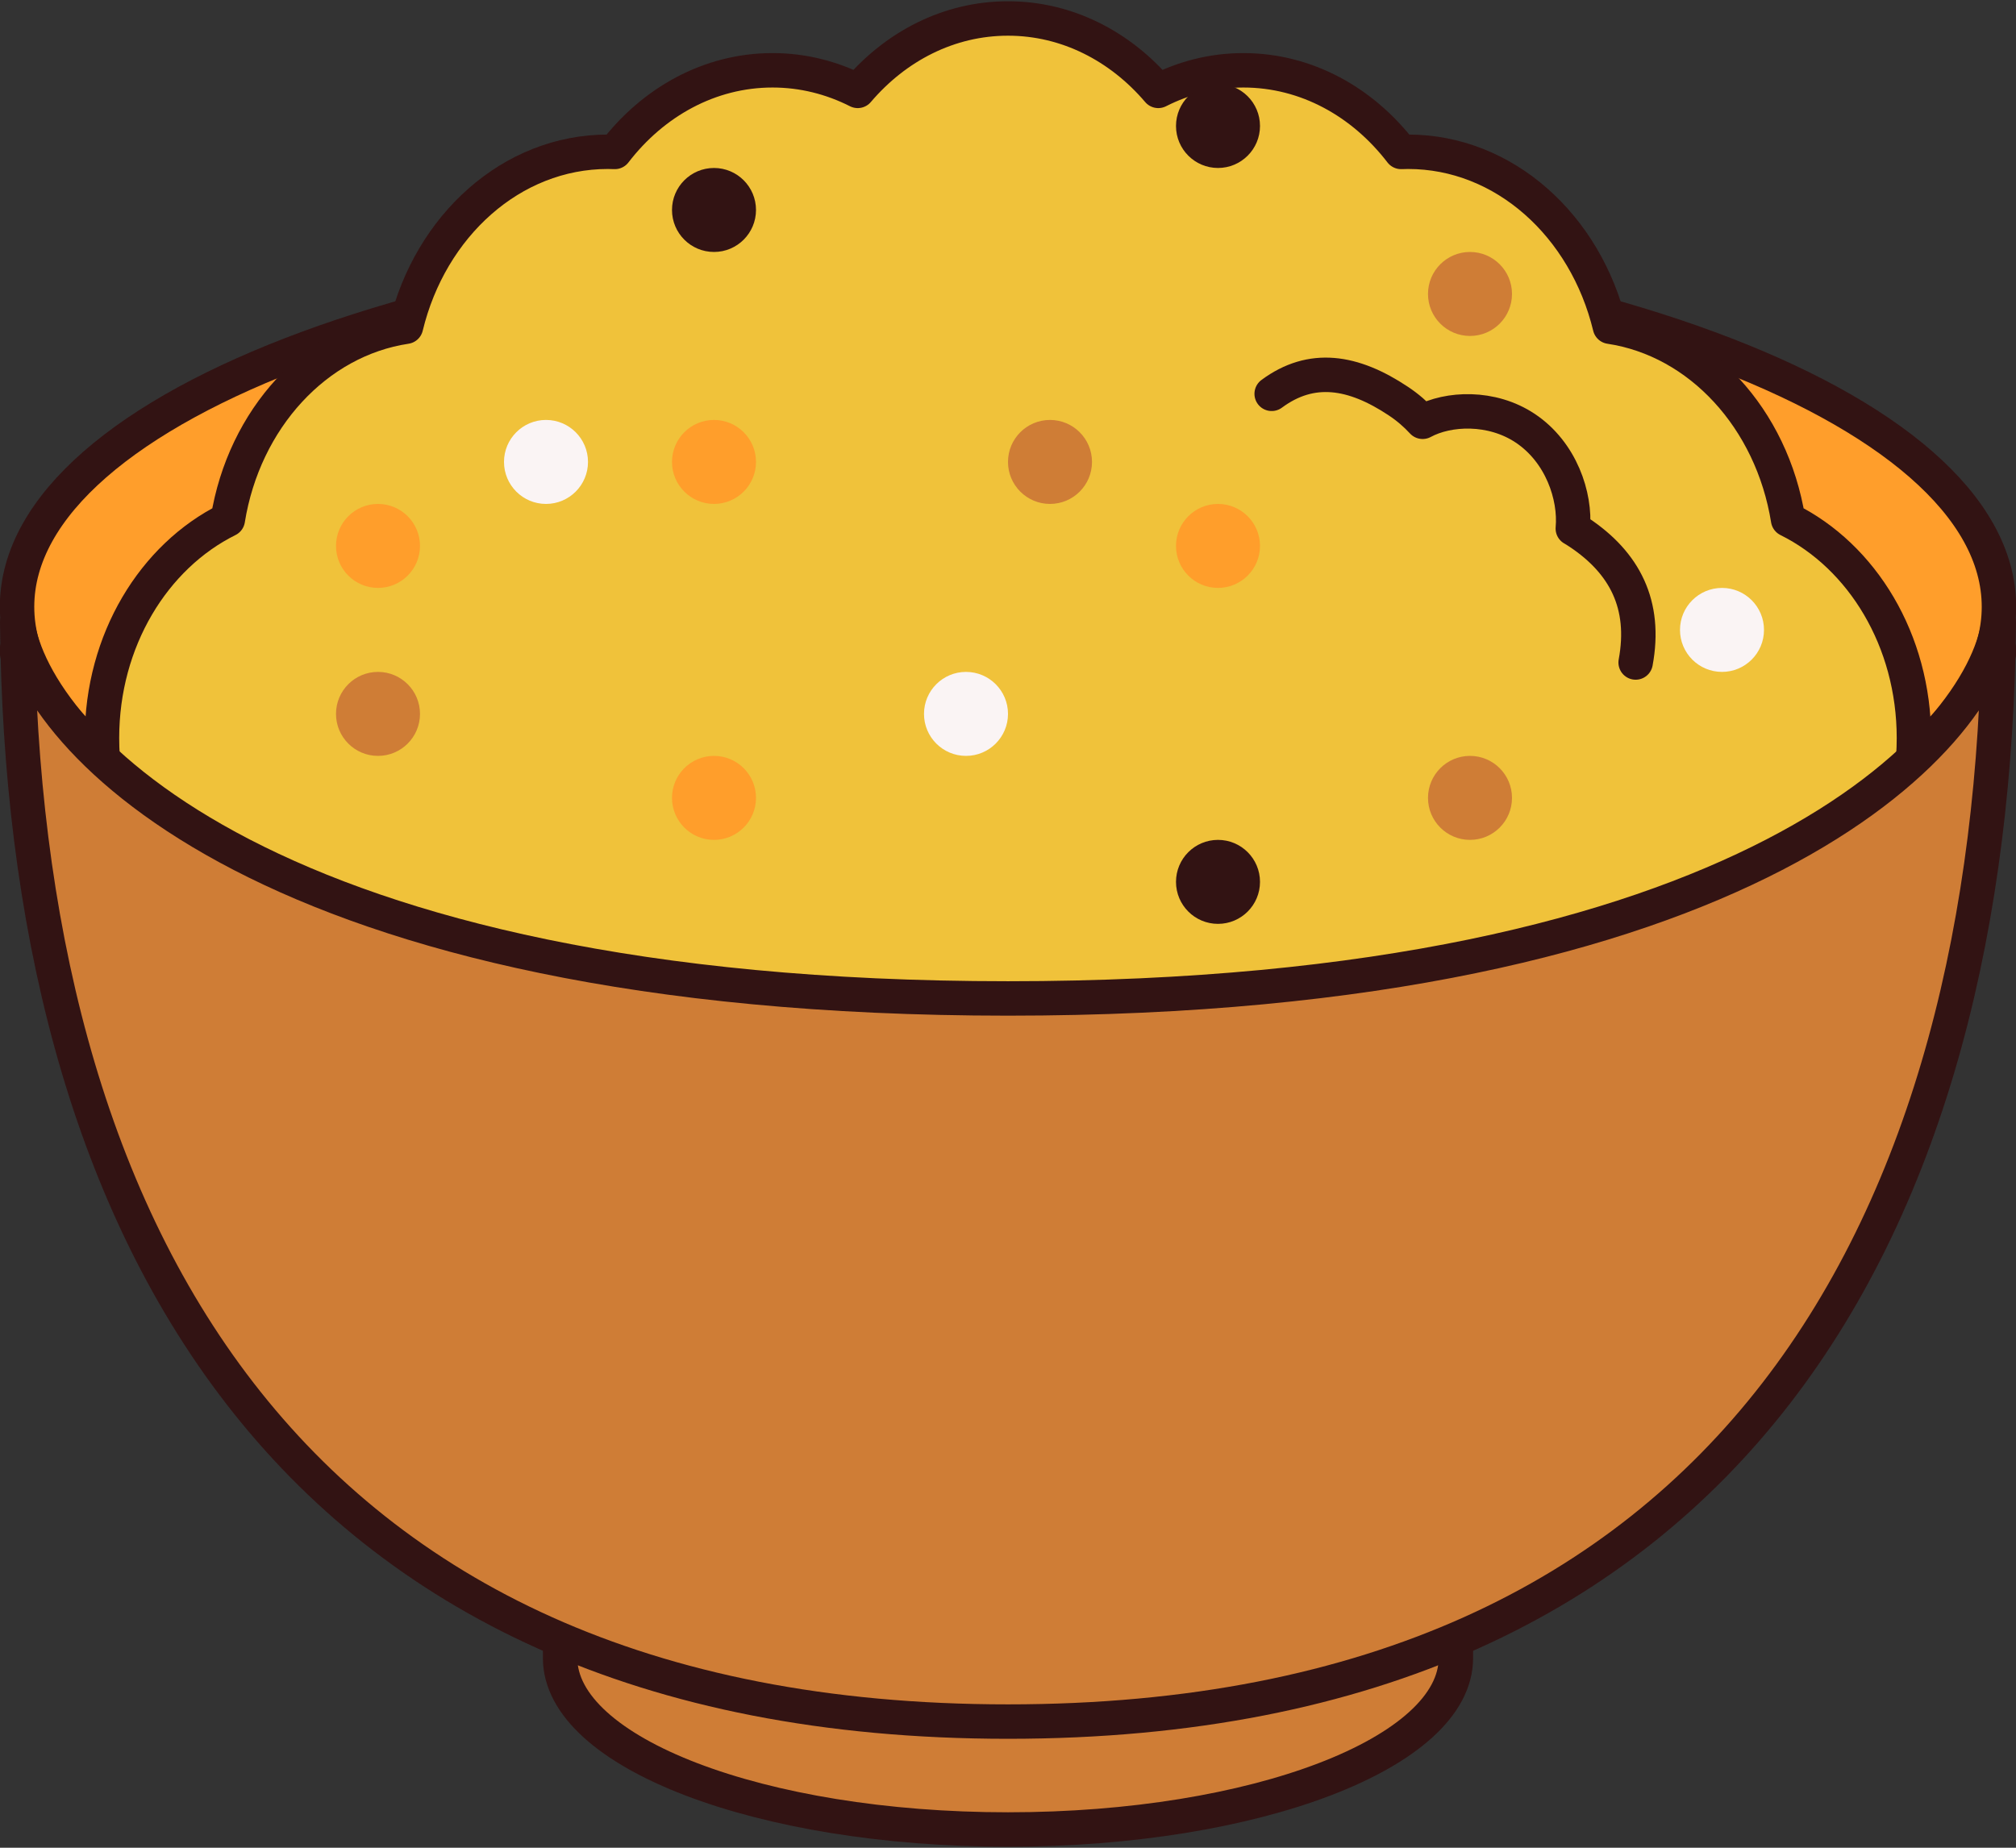 <svg width="24" height="22" viewBox="0 0 24 22" fill="none" xmlns="http://www.w3.org/2000/svg">
<rect x="0" y="0" width="24" height="22" fill="#333333" stroke="none"/>
<g clip-path="url(#clip0_849_5299)">
<path d="M0.203 7.225C0.203 9.63 5.485 11.58 12 11.58C18.515 11.58 23.797 9.63 23.797 7.225C23.797 4.819 18.515 2.869 12 2.869C5.485 2.869 0.203 4.819 0.203 7.225Z" fill="#FF9E2B"/>
<path d="M0.203 7.225C0.203 9.63 5.485 11.58 12 11.58C18.515 11.58 23.797 9.63 23.797 7.225C23.797 4.819 18.515 2.869 12 2.869C5.485 2.869 0.203 4.819 0.203 7.225Z" stroke="#321313" stroke-width="0.41" stroke-linecap="round" stroke-linejoin="round"/>
<path d="M1.214 8.788C1.214 7.623 1.831 6.624 2.712 6.187C2.905 4.987 3.762 4.051 4.833 3.89C5.123 2.689 6.089 1.807 7.237 1.807C7.264 1.807 7.292 1.808 7.319 1.809C7.776 1.214 8.448 0.837 9.197 0.837C9.558 0.837 9.901 0.925 10.211 1.082C10.664 0.55 11.297 0.22 12 0.22C12.702 0.22 13.336 0.55 13.789 1.082C14.099 0.925 14.441 0.837 14.802 0.837C15.552 0.837 16.223 1.214 16.68 1.809C16.708 1.808 16.735 1.807 16.763 1.807C17.91 1.807 18.876 2.689 19.166 3.89C20.238 4.051 21.094 4.987 21.287 6.187C22.169 6.624 22.785 7.623 22.785 8.788C22.785 10.011 22.104 11.054 21.149 11.452C20.495 15.639 16.648 18.854 12 18.854C7.352 18.854 3.505 15.639 2.85 11.452C1.896 11.054 1.214 10.011 1.214 8.788Z" fill="#F0C23A"/>
<path d="M1.214 8.788C1.214 7.623 1.831 6.624 2.712 6.187C2.905 4.987 3.762 4.051 4.833 3.89C5.123 2.689 6.089 1.807 7.237 1.807C7.264 1.807 7.292 1.808 7.319 1.809C7.776 1.214 8.448 0.837 9.197 0.837C9.558 0.837 9.901 0.925 10.211 1.082C10.664 0.55 11.297 0.22 12 0.22C12.702 0.22 13.336 0.55 13.789 1.082C14.099 0.925 14.441 0.837 14.802 0.837C15.552 0.837 16.223 1.214 16.68 1.809C16.708 1.808 16.735 1.807 16.763 1.807C17.91 1.807 18.876 2.689 19.166 3.89C20.238 4.051 21.094 4.987 21.287 6.187C22.169 6.624 22.785 7.623 22.785 8.788C22.785 10.011 22.104 11.054 21.149 11.452C20.495 15.639 16.648 18.854 12 18.854C7.352 18.854 3.505 15.639 2.85 11.452C1.896 11.054 1.214 10.011 1.214 8.788Z" stroke="#321313" stroke-width="0.41" stroke-linecap="round" stroke-linejoin="round"/>
<path d="M6.668 17.475V19.741C6.668 20.869 9.055 21.783 12 21.783C14.945 21.783 17.332 20.869 17.332 19.741V17.475H6.668Z" fill="#CF7D36"/>
<path d="M6.668 17.475V19.741C6.668 20.869 9.055 21.783 12 21.783C14.945 21.783 17.332 20.869 17.332 19.741V17.475H6.668Z" stroke="#321313" stroke-width="0.41" stroke-linecap="round" stroke-linejoin="round"/>
<path d="M0.204 7.777C0.204 7.761 0.203 7.745 0.203 7.729H0.212C0.209 7.745 0.206 7.761 0.204 7.777Z" fill="#CF7D36"/>
<path d="M0.204 7.777C0.204 7.761 0.203 7.745 0.203 7.729H0.212C0.209 7.745 0.206 7.761 0.204 7.777Z" stroke="#321313" stroke-width="0.41" stroke-linecap="round" stroke-linejoin="round"/>
<path d="M23.788 7.729H23.797C23.797 7.745 23.797 7.761 23.797 7.777C23.794 7.761 23.792 7.745 23.788 7.729Z" fill="#CF7D36"/>
<path d="M23.788 7.729H23.797C23.797 7.745 23.797 7.761 23.797 7.777C23.794 7.761 23.792 7.745 23.788 7.729Z" stroke="#321313" stroke-width="0.41" stroke-linecap="round" stroke-linejoin="round"/>
<path d="M12 11.888C20.799 11.888 23.594 8.818 23.795 7.41C23.733 14.442 20.717 20.498 12 20.498C3.283 20.498 0.267 14.442 0.205 7.41C0.406 8.818 3.201 11.888 12 11.888Z" fill="#CF7D36"/>
<path d="M12 11.888C20.799 11.888 23.594 8.818 23.795 7.41C23.733 14.442 20.717 20.498 12 20.498C3.283 20.498 0.267 14.442 0.205 7.41C0.406 8.818 3.201 11.888 12 11.888Z" stroke="#321313" stroke-width="0.41" stroke-linecap="round" stroke-linejoin="round"/>
<path d="M15.139 4.689C15.612 4.339 16.108 4.416 16.649 4.777C16.757 4.849 16.853 4.932 16.936 5.022C17.24 4.857 17.758 4.832 18.158 5.099C18.585 5.384 18.759 5.907 18.724 6.293C18.75 6.308 18.775 6.324 18.801 6.341C19.341 6.702 19.6 7.198 19.472 7.888" stroke="#321313" stroke-width="0.41" stroke-linecap="round" stroke-linejoin="round"/>
<circle r="0.5" transform="matrix(1 0 0 -1 11.5 8.5)" fill="#FAF4F4"/>
<circle r="0.5" transform="matrix(1 0 0 -1 8.5 5.5)" fill="#FF9E2B"/>
<circle r="0.5" transform="matrix(1 0 0 -1 6.5 5.5)" fill="#FAF4F4"/>
<circle r="0.5" transform="matrix(1 0 0 -1 8.5 9.5)" fill="#FF9E2B"/>
<circle r="0.5" transform="matrix(1 0 0 -1 4.5 8.5)" fill="#CF7D36"/>
<circle r="0.5" transform="matrix(1 0 0 -1 4.5 6.5)" fill="#FF9E2B"/>
<circle r="0.5" transform="matrix(1 0 0 -1 17.5 9.5)" fill="#CF7D36"/>
<circle cx="11.5" cy="3.5" r="0.5" fill="#F0C23A"/>
<circle cx="17.5" cy="3.5" r="0.5" fill="#CF7D36"/>
<circle cx="20.5" cy="7.5" r="0.5" fill="#FAF4F4"/>
<circle cx="14.5" cy="1.5" r="0.5" fill="#321313"/>
<circle cx="12.5" cy="5.5" r="0.5" fill="#CF7D36"/>
<circle cx="8.5" cy="2.5" r="0.5" fill="#321313"/>
<circle cx="14.5" cy="6.5" r="0.5" fill="#FF9E2B"/>
<circle cx="14.5" cy="10.5" r="0.5" fill="#321313"/>
</g>
<defs>
<clipPath id="clip0_849_5299">
<rect width="24" height="22" fill="white" transform="matrix(-1 0 0 1 24 0)"/>
</clipPath>
</defs>
</svg>
